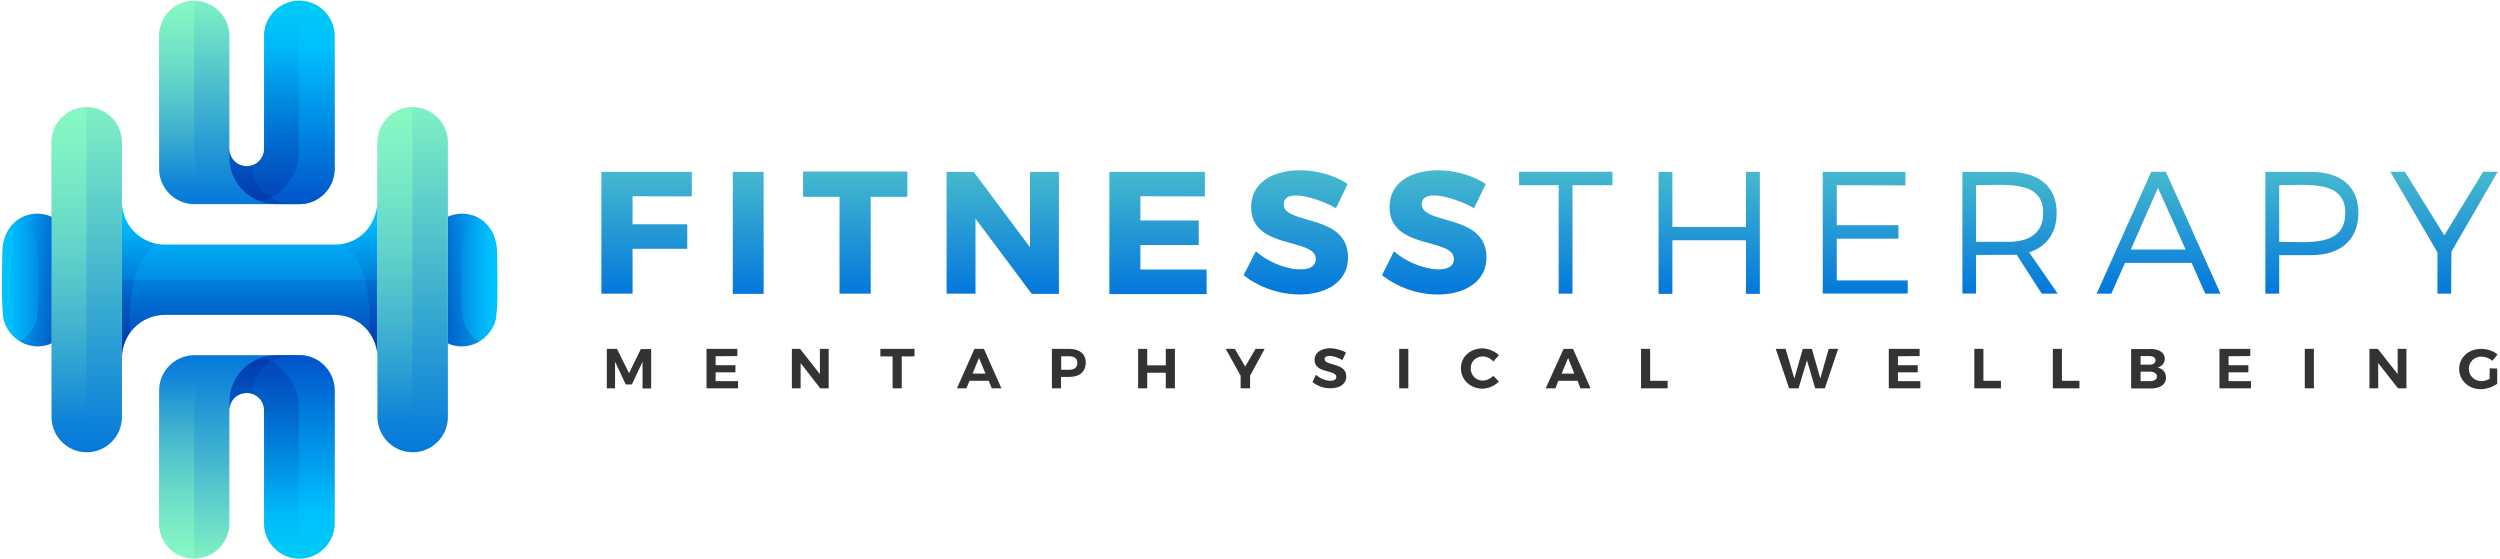 <?xml version="1.0" encoding="utf-8"?>
<!-- Generator: Adobe Illustrator 24.0.0, SVG Export Plug-In . SVG Version: 6.00 Build 0)  -->
<svg version="1.1" id="Layer_1" xmlns="http://www.w3.org/2000/svg" xmlns:xlink="http://www.w3.org/1999/xlink" x="0px" y="0px"
	 viewBox="0 0 1426.7 319.1" style="enable-background:new 0 0 1426.7 319.1;" xml:space="preserve">
<style type="text/css">
	.st0{fill:url(#SVGID_1_);}
	.st1{fill:url(#SVGID_2_);filter:url(#Adobe_OpacityMaskFilter);}
	.st2{mask:url(#id0_1_);fill:#021B8D;}
	.st3{fill:url(#SVGID_3_);}
	.st4{fill:url(#SVGID_4_);filter:url(#Adobe_OpacityMaskFilter_1_);}
	.st5{mask:url(#id2_2_);fill:#8EFFC1;}
	.st6{fill:url(#SVGID_5_);}
	.st7{fill:url(#SVGID_6_);filter:url(#Adobe_OpacityMaskFilter_2_);}
	.st8{mask:url(#id4_2_);fill:#021B8D;}
	.st9{fill:url(#SVGID_7_);filter:url(#Adobe_OpacityMaskFilter_3_);}
	.st10{mask:url(#id6_2_);fill:#021B8D;}
	.st11{fill:none;}
	.st12{fill:url(#SVGID_8_);}
	.st13{fill:url(#SVGID_9_);filter:url(#Adobe_OpacityMaskFilter_4_);}
	.st14{mask:url(#id24_2_);fill:#021B8D;}
	.st15{fill:url(#SVGID_10_);}
	.st16{fill:url(#SVGID_11_);}
	.st17{fill:url(#SVGID_12_);}
	.st18{fill:url(#SVGID_13_);filter:url(#Adobe_OpacityMaskFilter_5_);}
	.st19{mask:url(#id2_1_);fill:#8EFFC1;}
	.st20{fill:url(#SVGID_14_);}
	.st21{fill:url(#SVGID_15_);filter:url(#Adobe_OpacityMaskFilter_6_);}
	.st22{mask:url(#id4_1_);fill:#021B8D;}
	.st23{fill:url(#SVGID_16_);filter:url(#Adobe_OpacityMaskFilter_7_);}
	.st24{mask:url(#id6_1_);fill:#021B8D;}
	.st25{fill:url(#SVGID_17_);}
	.st26{fill:url(#SVGID_18_);filter:url(#Adobe_OpacityMaskFilter_8_);}
	.st27{mask:url(#id8_1_);fill:#021B8D;}
	.st28{fill:url(#SVGID_19_);filter:url(#Adobe_OpacityMaskFilter_9_);}
	.st29{mask:url(#id10_1_);fill:#021B8D;}
	.st30{fill:url(#SVGID_20_);filter:url(#Adobe_OpacityMaskFilter_10_);}
	.st31{mask:url(#id12_1_);fill:#8EFFC1;}
	.st32{fill:url(#SVGID_21_);filter:url(#Adobe_OpacityMaskFilter_11_);}
	.st33{mask:url(#id14_1_);fill:#8EFFC1;}
	.st34{fill:url(#SVGID_22_);filter:url(#Adobe_OpacityMaskFilter_12_);}
	.st35{mask:url(#id24_1_);fill:#021B8D;}
	.st36{fill:url(#SVGID_23_);}
	.st37{fill:#333333;}
</style>
<linearGradient id="SVGID_1_" gradientUnits="userSpaceOnUse" x1="142.486" y1="90.799" x2="142.496" y2="249.819" gradientTransform="matrix(1 0 0 -1 0 319.161)">
	<stop  offset="0" style="stop-color:#0131B9"/>
	<stop  offset="0.659" style="stop-color:#00BFFE"/>
	<stop  offset="1" style="stop-color:#00D8ED"/>
</linearGradient>
<path class="st0" d="M69.6,115.1v89c0-13.4,11-24.4,24.4-24.4H191c13.1,0,23.9,10.4,24.4,23.4c0,0.1,0,0.1,0,0.2v-87.4
	c-1,13.1-10.4,23.7-24.4,23.7H93.9C80.4,139.4,69.6,128.6,69.6,115.1L69.6,115.1z"/>
<defs>
	<filter id="Adobe_OpacityMaskFilter" filterUnits="userSpaceOnUse" x="69.6" y="159.6" width="145.8" height="44.5">
		<feColorMatrix  type="matrix" values="1 0 0 0 0  0 1 0 0 0  0 0 1 0 0  0 0 0 1 0"/>
	</filter>
</defs>
<mask maskUnits="userSpaceOnUse" x="69.6" y="159.6" width="145.8" height="44.5" id="id0_1_">
	
		<linearGradient id="SVGID_2_" gradientUnits="userSpaceOnUse" x1="142.491" y1="-74.85" x2="142.491" y2="191.01" gradientTransform="matrix(1 0 0 -1 0 319.161)">
		<stop  offset="0" style="stop-color:#FFFFFF"/>
		<stop  offset="1" style="stop-color:#FFFFFF;stop-opacity:0"/>
	</linearGradient>
	<rect x="68.6" y="158.5" class="st1" width="147.9" height="46.6"/>
</mask>
<path class="st2" d="M69.6,159.6v44.5c0-13.4,11-24.4,24.4-24.4H191c13.1,0,23.9,10.4,24.4,23.4c0,0.1,0,0.1,0,0.2v-43.7L69.6,159.6
	L69.6,159.6z"/>
<g>
	
		<linearGradient id="SVGID_3_" gradientUnits="userSpaceOnUse" x1="140.841" y1="74.45" x2="140.841" y2="339.76" gradientTransform="matrix(1 0 0 1 0 -7.03)">
		<stop  offset="0" style="stop-color:#0131B9"/>
		<stop  offset="0.502" style="stop-color:#0276DB"/>
		<stop  offset="1" style="stop-color:#8EFFC1"/>
	</linearGradient>
	<path class="st3" d="M110.8,318.8c11,0,20.1-9,20.1-20.1v-64.6c0-13.1,19.9-13.1,19.9,0v64.6c0,11,9,20.1,20.1,20.1
		s20.1-9,20.1-20.1v-75.9c0-11-9-20.1-20.1-20.1h-60c-11,0-20.1,9-20.1,20.1v75.9C90.8,309.8,99.8,318.8,110.8,318.8z"/>
	<defs>
		<filter id="Adobe_OpacityMaskFilter_1_" filterUnits="userSpaceOnUse" x="90.8" y="202.8" width="50.3" height="116">
			<feColorMatrix  type="matrix" values="1 0 0 0 0  0 1 0 0 0  0 0 1 0 0  0 0 0 1 0"/>
		</filter>
	</defs>
	<mask maskUnits="userSpaceOnUse" x="90.8" y="202.8" width="50.3" height="116" id="id2_2_">
		
			<linearGradient id="SVGID_4_" gradientUnits="userSpaceOnUse" x1="115.951" y1="422.4" x2="115.951" y2="221.78" gradientTransform="matrix(1 0 0 1 0 -7.03)">
			<stop  offset="0" style="stop-color:#FFFFFF"/>
			<stop  offset="1" style="stop-color:#FFFFFF;stop-opacity:0"/>
		</linearGradient>
		<rect x="89.7" y="201.8" class="st4" width="52.4" height="118.1"/>
	</mask>
	<path class="st5" d="M141.1,202.8h-30.3c-11,0-20.1,9-20.1,20.1v75.9c0,11,9,20.1,20.1,20.1v-85.7
		C110.8,216.4,124.5,202.8,141.1,202.8L141.1,202.8z"/>
	
		<linearGradient id="SVGID_5_" gradientUnits="userSpaceOnUse" x1="160.901" y1="181.56" x2="160.901" y2="358.14" gradientTransform="matrix(1 0 0 1 0 -7.03)">
		<stop  offset="0" style="stop-color:#0131B9"/>
		<stop  offset="0.659" style="stop-color:#00BFFE"/>
		<stop  offset="1" style="stop-color:#00D8ED"/>
	</linearGradient>
	<path class="st6" d="M130.9,234.1c0-5.5,4.5-9.9,9.9-9.9s9.9,4.5,9.9,9.9v64.6c0,11,9,20.1,20.1,20.1l0,0c11,0,20.1-9,20.1-20.1
		v-75.9c0-11-9-20.1-20.1-20.1h-13.1c-14.8,0-26.8,12-26.8,26.8L130.9,234.1L130.9,234.1z"/>
	<defs>
		<filter id="Adobe_OpacityMaskFilter_2_" filterUnits="userSpaceOnUse" x="130.9" y="204.1" width="39.9" height="114.7">
			<feColorMatrix  type="matrix" values="1 0 0 0 0  0 1 0 0 0  0 0 1 0 0  0 0 0 1 0"/>
		</filter>
	</defs>
	<mask maskUnits="userSpaceOnUse" x="130.9" y="204.1" width="39.9" height="114.7" id="id4_2_">
		
			<linearGradient id="SVGID_6_" gradientUnits="userSpaceOnUse" x1="150.871" y1="-33.61" x2="150.871" y2="315.94" gradientTransform="matrix(1 0 0 1 0 -7.03)">
			<stop  offset="0" style="stop-color:#FFFFFF"/>
			<stop  offset="1" style="stop-color:#FFFFFF;stop-opacity:0"/>
		</linearGradient>
		<rect x="129.9" y="203.1" class="st7" width="42" height="116.8"/>
	</mask>
	<path class="st8" d="M130.9,234.1c0-5.5,4.5-9.9,9.9-9.9s9.9,4.5,9.9,9.9v64.6c0,11,9,20.1,20.1,20.1l0,0v-85.7
		c0-13.6-9.1-25.2-21.5-29c-10.7,3.5-18.5,13.6-18.5,25.5V234.1z"/>
	<defs>
		<filter id="Adobe_OpacityMaskFilter_3_" filterUnits="userSpaceOnUse" x="130.9" y="202.8" width="37.6" height="31.3">
			<feColorMatrix  type="matrix" values="1 0 0 0 0  0 1 0 0 0  0 0 1 0 0  0 0 0 1 0"/>
		</filter>
	</defs>
	<mask maskUnits="userSpaceOnUse" x="130.9" y="202.8" width="37.6" height="31.3" id="id6_2_">
		
			<linearGradient id="SVGID_7_" gradientUnits="userSpaceOnUse" x1="149.726" y1="78.3" x2="149.726" y2="253.9" gradientTransform="matrix(1 0 0 1 0 -7.03)">
			<stop  offset="0" style="stop-color:#FFFFFF"/>
			<stop  offset="1" style="stop-color:#FFFFFF;stop-opacity:0"/>
		</linearGradient>
		<rect x="129.9" y="201.8" class="st9" width="39.7" height="33.4"/>
	</mask>
	<path class="st10" d="M130.9,234.1c0-5.5,4.5-9.9,9.9-9.9c1.2,0,2.4,0.2,3.5,0.6l0,0c0-19.4,17.8-21.8,24.2-22h-10.8
		c-14.8,0-26.8,12-26.8,26.8V234.1L130.9,234.1z"/>
</g>
<g>
	<path class="st11" d="M263.8,121.8L263.8,121.8c-11,0-20.1,9-20.1,20.1v35.6c0,11,9,20.1,20.1,20.1l0,0c11,0,20.1-9,20.1-20.1
		v-35.6C283.9,130.8,274.9,121.8,263.8,121.8L263.8,121.8z"/>
	
		<linearGradient id="SVGID_8_" gradientUnits="userSpaceOnUse" x1="-17.429" y1="159.371" x2="-89.549" y2="159.371" gradientTransform="matrix(-1 0 0 -1 214.281 319.161)">
		<stop  offset="0" style="stop-color:#0131B9"/>
		<stop  offset="0.659" style="stop-color:#00BFFE"/>
		<stop  offset="1" style="stop-color:#00D8ED"/>
	</linearGradient>
	<path class="st12" d="M283.7,144.6c0,7.8,0.9,33.2-1.1,39c-2.1,6.3-6.8,10.7-12.2,12.8c-4.8,1.8-10.2,1.8-14.9-0.5v-0.2v-72
		C267.9,118.1,283.7,125.8,283.7,144.6L283.7,144.6z"/>
	<defs>
		<filter id="Adobe_OpacityMaskFilter_4_" filterUnits="userSpaceOnUse" x="255.5" y="121.9" width="18" height="75.8">
			<feColorMatrix  type="matrix" values="1 0 0 0 0  0 1 0 0 0  0 0 1 0 0  0 0 0 1 0"/>
		</filter>
	</defs>
	<mask maskUnits="userSpaceOnUse" x="255.5" y="121.9" width="18" height="75.8" id="id24_2_">
		
			<linearGradient id="SVGID_9_" gradientUnits="userSpaceOnUse" x1="120.064" y1="34.101" x2="-74.346" y2="177.121" gradientTransform="matrix(-1 0 0 -1 214.281 319.161)">
			<stop  offset="0" style="stop-color:#FFFFFF"/>
			<stop  offset="1" style="stop-color:#FFFFFF;stop-opacity:0"/>
		</linearGradient>
		<rect x="254.5" y="120.9" class="st13" width="20.1" height="77.9"/>
	</mask>
	<path class="st14" d="M263.4,144.6c0,7.8-0.9,33.2,1.1,39c1.7,5,5,8.9,9.1,11.3c-1,0.6-2.1,1.1-3.1,1.5c-4.8,1.8-10.2,1.8-14.9-0.5
		v-0.2v-72c5.9-2.7,12.6-2.3,18,0.9C267.6,128,263.4,134.8,263.4,144.6L263.4,144.6z"/>
</g>
<linearGradient id="SVGID_10_" gradientUnits="userSpaceOnUse" x1="49.526" y1="-168.78" x2="49.526" y2="281.69" gradientTransform="matrix(1 0 0 -1 0 319.161)">
	<stop  offset="0" style="stop-color:#0131B9"/>
	<stop  offset="0.502" style="stop-color:#0276DB"/>
	<stop  offset="1" style="stop-color:#8EFFC1"/>
</linearGradient>
<path class="st15" d="M69.6,204.1V81.2c0-11-9-20.1-20.1-20.1c-11,0-20.1,9-20.1,20.1V238c0,11,9,20.1,20.1,20.1
	c11,0,20.1-9,20.1-20.1V204.1z"/>
<linearGradient id="SVGID_11_" gradientUnits="userSpaceOnUse" x1="235.441" y1="-168.78" x2="235.441" y2="281.69" gradientTransform="matrix(1 0 0 -1 0 319.161)">
	<stop  offset="0" style="stop-color:#0131B9"/>
	<stop  offset="0.502" style="stop-color:#0276DB"/>
	<stop  offset="1" style="stop-color:#8EFFC1"/>
</linearGradient>
<path class="st16" d="M215.4,115.8v87.4c0-0.1,0-0.1,0-0.2l0,35c0,11,9,20.1,20.1,20.1c11,0,20.1-9,20.1-20.1V81.2
	c0-11-9-20.1-20.1-20.1c-11,0-20.1,9-20.1,20.1L215.4,115.8L215.4,115.8z"/>
<path class="st11" d="M21.1,121.8L21.1,121.8c11,0,20.1,9,20.1,20.1v35.6c0,11-9,20.1-20.1,20.1l0,0c-11,0-20.1-9-20.1-20.1v-35.6
	C1.1,130.8,10.1,121.8,21.1,121.8L21.1,121.8z"/>
<linearGradient id="SVGID_12_" gradientUnits="userSpaceOnUse" x1="140.841" y1="67.42" x2="140.841" y2="332.73" gradientTransform="matrix(1 0 0 -1 0 319.161)">
	<stop  offset="0" style="stop-color:#0131B9"/>
	<stop  offset="0.502" style="stop-color:#0276DB"/>
	<stop  offset="1" style="stop-color:#8EFFC1"/>
</linearGradient>
<path class="st17" d="M110.8,0.4c11,0,20.1,9,20.1,20.1V85c0,13.1,19.9,13.1,19.9,0V20.5c0-11,9-20.1,20.1-20.1s20.1,9,20.1,20.1
	v75.9c0,11-9,20.1-20.1,20.1h-60c-11,0-20.1-9-20.1-20.1V20.5C90.8,9.4,99.8,0.4,110.8,0.4z"/>
<defs>
	<filter id="Adobe_OpacityMaskFilter_5_" filterUnits="userSpaceOnUse" x="90.8" y="0.4" width="50.3" height="116">
		<feColorMatrix  type="matrix" values="1 0 0 0 0  0 1 0 0 0  0 0 1 0 0  0 0 0 1 0"/>
	</filter>
</defs>
<mask maskUnits="userSpaceOnUse" x="90.8" y="0.4" width="50.3" height="116" id="id2_1_">
	
		<linearGradient id="SVGID_13_" gradientUnits="userSpaceOnUse" x1="115.951" y1="415.37" x2="115.951" y2="214.75" gradientTransform="matrix(1 0 0 -1 0 319.161)">
		<stop  offset="0" style="stop-color:#FFFFFF"/>
		<stop  offset="1" style="stop-color:#FFFFFF;stop-opacity:0"/>
	</linearGradient>
	<rect x="89.7" y="-0.7" class="st18" width="52.4" height="118.1"/>
</mask>
<path class="st19" d="M141.1,116.4h-30.3c-11,0-20.1-9-20.1-20.1V20.5c0-11,9-20.1,20.1-20.1v85.7
	C110.8,102.7,124.5,116.4,141.1,116.4L141.1,116.4z"/>
<linearGradient id="SVGID_14_" gradientUnits="userSpaceOnUse" x1="160.901" y1="174.53" x2="160.901" y2="351.11" gradientTransform="matrix(1 0 0 -1 0 319.161)">
	<stop  offset="0" style="stop-color:#0131B9"/>
	<stop  offset="0.659" style="stop-color:#00BFFE"/>
	<stop  offset="1" style="stop-color:#00D8ED"/>
</linearGradient>
<path class="st20" d="M130.9,85c0,5.5,4.5,9.9,9.9,9.9s9.9-4.5,9.9-9.9V20.5c0-11,9-20.1,20.1-20.1l0,0c11,0,20.1,9,20.1,20.1v75.9
	c0,11-9,20.1-20.1,20.1h-13.1c-14.8,0-26.8-12-26.8-26.8L130.9,85L130.9,85z"/>
<defs>
	<filter id="Adobe_OpacityMaskFilter_6_" filterUnits="userSpaceOnUse" x="130.9" y="0.4" width="39.9" height="114.7">
		<feColorMatrix  type="matrix" values="1 0 0 0 0  0 1 0 0 0  0 0 1 0 0  0 0 0 1 0"/>
	</filter>
</defs>
<mask maskUnits="userSpaceOnUse" x="130.9" y="0.4" width="39.9" height="114.7" id="id4_1_">
	
		<linearGradient id="SVGID_15_" gradientUnits="userSpaceOnUse" x1="150.871" y1="-40.64" x2="150.871" y2="308.91" gradientTransform="matrix(1 0 0 -1 0 319.161)">
		<stop  offset="0" style="stop-color:#FFFFFF"/>
		<stop  offset="1" style="stop-color:#FFFFFF;stop-opacity:0"/>
	</linearGradient>
	<rect x="129.9" y="-0.7" class="st21" width="42" height="116.8"/>
</mask>
<path class="st22" d="M130.9,85c0,5.5,4.5,9.9,9.9,9.9s9.9-4.5,9.9-9.9V20.5c0-11,9-20.1,20.1-20.1l0,0v85.7
	c0,13.6-9.1,25.2-21.5,29c-10.7-3.5-18.5-13.6-18.5-25.5V85z"/>
<defs>
	<filter id="Adobe_OpacityMaskFilter_7_" filterUnits="userSpaceOnUse" x="130.9" y="85" width="37.6" height="31.3">
		<feColorMatrix  type="matrix" values="1 0 0 0 0  0 1 0 0 0  0 0 1 0 0  0 0 0 1 0"/>
	</filter>
</defs>
<mask maskUnits="userSpaceOnUse" x="130.9" y="85" width="37.6" height="31.3" id="id6_1_">
	
		<linearGradient id="SVGID_16_" gradientUnits="userSpaceOnUse" x1="149.726" y1="71.27" x2="149.726" y2="246.87" gradientTransform="matrix(1 0 0 -1 0 319.161)">
		<stop  offset="0" style="stop-color:#FFFFFF"/>
		<stop  offset="1" style="stop-color:#FFFFFF;stop-opacity:0"/>
	</linearGradient>
	<rect x="129.9" y="84" class="st23" width="39.7" height="33.4"/>
</mask>
<path class="st24" d="M130.9,85c0,5.5,4.5,9.9,9.9,9.9c1.2,0,2.4-0.2,3.5-0.6l0,0c0,19.4,17.8,21.8,24.2,22h-10.8
	c-14.8,0-26.8-12-26.8-26.8V85L130.9,85z"/>
<linearGradient id="SVGID_17_" gradientUnits="userSpaceOnUse" x1="53.261" y1="159.371" x2="-18.859" y2="159.371" gradientTransform="matrix(1 0 0 -1 0 319.161)">
	<stop  offset="0" style="stop-color:#0131B9"/>
	<stop  offset="0.659" style="stop-color:#00BFFE"/>
	<stop  offset="1" style="stop-color:#00D8ED"/>
</linearGradient>
<path class="st25" d="M1.3,144.6c0,7.8-0.9,33.2,1.1,39c2.1,6.3,6.8,10.7,12.2,12.8c4.8,1.8,10.2,1.8,14.9-0.5v-0.2v-72
	C17,118.1,1.3,125.8,1.3,144.6L1.3,144.6z"/>
<defs>
	<filter id="Adobe_OpacityMaskFilter_8_" filterUnits="userSpaceOnUse" x="69.6" y="115.1" width="19.3" height="89">
		<feColorMatrix  type="matrix" values="1 0 0 0 0  0 1 0 0 0  0 0 1 0 0  0 0 0 1 0"/>
	</filter>
</defs>
<mask maskUnits="userSpaceOnUse" x="69.6" y="115.1" width="19.3" height="89" id="id8_1_">
	
		<linearGradient id="SVGID_18_" gradientUnits="userSpaceOnUse" x1="79.221" y1="-24.94" x2="79.221" y2="191.48" gradientTransform="matrix(1 0 0 -1 0 319.161)">
		<stop  offset="0" style="stop-color:#FFFFFF"/>
		<stop  offset="1" style="stop-color:#FFFFFF;stop-opacity:0"/>
	</linearGradient>
	<rect x="68.6" y="114.1" class="st26" width="21.3" height="91.1"/>
</mask>
<path class="st27" d="M69.6,115.1v89c0-5.4,1.8-10.4,4.7-14.4c-0.8-13.1-0.3-38.1,14.5-50.6c-1.6-0.4-3.2-0.9-4.7-1.6
	C75.6,133.7,69.6,125.1,69.6,115.1L69.6,115.1z"/>
<defs>
	<filter id="Adobe_OpacityMaskFilter_9_" filterUnits="userSpaceOnUse" x="196.1" y="115.1" width="19.3" height="89">
		<feColorMatrix  type="matrix" values="1 0 0 0 0  0 1 0 0 0  0 0 1 0 0  0 0 0 1 0"/>
	</filter>
</defs>
<mask maskUnits="userSpaceOnUse" x="196.1" y="115.1" width="19.3" height="89" id="id10_1_">
	
		<linearGradient id="SVGID_19_" gradientUnits="userSpaceOnUse" x1="205.756" y1="-24.94" x2="205.756" y2="191.48" gradientTransform="matrix(1 0 0 -1 0 319.161)">
		<stop  offset="0" style="stop-color:#FFFFFF"/>
		<stop  offset="1" style="stop-color:#FFFFFF;stop-opacity:0"/>
	</linearGradient>
	<rect x="195.1" y="114.1" class="st28" width="21.4" height="91.1"/>
</mask>
<path class="st29" d="M215.4,115.1v89c0-5.4-1.8-10.4-4.7-14.4c0.8-13.1,0.3-38.1-14.5-50.6c1.6-0.4,3.2-0.9,4.7-1.6
	C209.4,133.7,215.4,125.1,215.4,115.1L215.4,115.1z"/>
<defs>
	<filter id="Adobe_OpacityMaskFilter_10_" filterUnits="userSpaceOnUse" x="29.5" y="61.2" width="20.1" height="196.9">
		<feColorMatrix  type="matrix" values="1 0 0 0 0  0 1 0 0 0  0 0 1 0 0  0 0 0 1 0"/>
	</filter>
</defs>
<mask maskUnits="userSpaceOnUse" x="29.5" y="61.2" width="20.1" height="196.9" id="id12_1_">
	
		<linearGradient id="SVGID_20_" gradientUnits="userSpaceOnUse" x1="39.491" y1="385.84" x2="39.491" y2="79.37" gradientTransform="matrix(1 0 0 -1 0 319.161)">
		<stop  offset="0" style="stop-color:#FFFFFF"/>
		<stop  offset="1" style="stop-color:#FFFFFF;stop-opacity:0"/>
	</linearGradient>
	<rect x="28.4" y="60.1" class="st30" width="22.1" height="199"/>
</mask>
<path class="st31" d="M49.5,61.2v196.9c-11,0-20.1-9-20.1-20.1v-42.2v-0.2v-72v-0.1V81.2C29.5,70.2,38.5,61.2,49.5,61.2L49.5,61.2z"
	/>
<defs>
	<filter id="Adobe_OpacityMaskFilter_11_" filterUnits="userSpaceOnUse" x="215.4" y="61.2" width="20.1" height="196.9">
		<feColorMatrix  type="matrix" values="1 0 0 0 0  0 1 0 0 0  0 0 1 0 0  0 0 0 1 0"/>
	</filter>
</defs>
<mask maskUnits="userSpaceOnUse" x="215.4" y="61.2" width="20.1" height="196.9" id="id14_1_">
	
		<linearGradient id="SVGID_21_" gradientUnits="userSpaceOnUse" x1="225.421" y1="385.84" x2="225.421" y2="79.37" gradientTransform="matrix(1 0 0 -1 0 319.161)">
		<stop  offset="0" style="stop-color:#FFFFFF"/>
		<stop  offset="1" style="stop-color:#FFFFFF;stop-opacity:0"/>
	</linearGradient>
	<rect x="214.4" y="60.1" class="st32" width="22.1" height="199"/>
</mask>
<path class="st33" d="M235.5,61.2v196.9c-11,0-20.1-9-20.1-20.1v-42.2v-0.2v-72v-0.1V81.2C215.4,70.2,224.4,61.2,235.5,61.2
	L235.5,61.2z"/>
<defs>
	<filter id="Adobe_OpacityMaskFilter_12_" filterUnits="userSpaceOnUse" x="11.5" y="121.9" width="18" height="75.8">
		<feColorMatrix  type="matrix" values="1 0 0 0 0  0 1 0 0 0  0 0 1 0 0  0 0 0 1 0"/>
	</filter>
</defs>
<mask maskUnits="userSpaceOnUse" x="11.5" y="121.9" width="18" height="75.8" id="id24_1_">
	
		<linearGradient id="SVGID_22_" gradientUnits="userSpaceOnUse" x1="190.754" y1="34.101" x2="-3.656" y2="177.121" gradientTransform="matrix(1 0 0 -1 0 319.161)">
		<stop  offset="0" style="stop-color:#FFFFFF"/>
		<stop  offset="1" style="stop-color:#FFFFFF;stop-opacity:0"/>
	</linearGradient>
	<rect x="10.4" y="120.9" class="st34" width="20.1" height="77.9"/>
</mask>
<path class="st35" d="M21.6,144.6c0,7.8,0.9,33.2-1.1,39c-1.7,5-5,8.9-9.1,11.3c1,0.6,2.1,1.1,3.1,1.5c4.8,1.8,10.2,1.8,14.9-0.5
	v-0.2v-72c-5.9-2.7-12.6-2.3-18,0.9C17.3,128,21.6,134.8,21.6,144.6L21.6,144.6z"/>
<linearGradient id="SVGID_23_" gradientUnits="userSpaceOnUse" x1="884.231" y1="2.65" x2="884.231" y2="296.54" gradientTransform="matrix(1 0 0 -1 0 319.161)">
	<stop  offset="0" style="stop-color:#0131B9"/>
	<stop  offset="0.502" style="stop-color:#0276DB"/>
	<stop  offset="1" style="stop-color:#8EFFC1"/>
</linearGradient>
<path class="st36" d="M361,112V128h31.2v14H361v25.6h-17.8V98.1h51.6v14L361,112L361,112L361,112z M418.2,98.1h17.6v69.6h-17.6V98.1
	z M496.9,112.3v55.3l-17.8,0v-55.3h-20.8V97.9h59.5v14.4L496.9,112.3L496.9,112.3z M588.7,167.6l-32-42.8v42.8h-16.5V98.1h15.5
	l32.1,43v-43h16.5v69.6H588.7z M650.8,112v13.8h33.3v14h-33.3v14h37.8v14l-55.5,0V98.1h54.5v14L650.8,112L650.8,112L650.8,112z
	 M769.1,105l-6.7,13.8c-8.8-5.1-29.8-12.2-29.8-2.2c0,11.9,36.7,5.1,36.7,30.3c0,24.5-38.1,27.5-59.6,10.1l7-13.6
	c12.3,10.9,34.2,14.5,34.2,4.4c0-12.4-36.9-5-36.9-29.6C714,94.4,749.5,92,769.1,105 M847.9,105l-6.7,13.8
	c-8.9-5.2-29.8-12.2-29.8-2.2c0,11.9,36.9,5.1,36.9,30.3c0,24.3-37.8,27.7-59.6,10.1l6.8-13.6c12.1,10.7,34.2,14.6,34.2,4.4
	c0-12.4-36.7-5-36.7-29.6C792.9,94.2,828.6,92.2,847.9,105 M897.4,105.7v61.9l-7.9,0v-61.9h-22.6v-7.7h53.3v7.7L897.4,105.7
	L897.4,105.7z M996.4,167.6v-30.5h-42v30.6l-7.9,0V98.1h7.9v31.4h42V98.1h7.9v69.6H996.4z M1048.2,105.7v22.8h35.2v7.7h-35.2V160
	h40.5v7.5h-48.5V98.1h47.2v7.7L1048.2,105.7L1048.2,105.7z M1146.2,138c12.7,0,19.8-5.6,19.8-16.5c0-19-21.4-15.8-38.3-15.8v32.3
	L1146.2,138L1146.2,138z M1150.9,145.4l-23.2,0.1v22h-7.8V98.1h26.3c17.5,0,27.5,8.5,27.5,23.3c0,11.5-5.6,19.3-15.7,22.6l16.3,23.6
	l-9.1,0L1150.9,145.4L1150.9,145.4z M1231.5,107.2l-15.5,35.2h31.3L1231.5,107.2z M1212.7,150l-7.8,17.6h-8.4l31.2-69.6h8.3
	l31.2,69.6h-8.7l-7.8-17.6H1212.7L1212.7,150z M1300.7,138c16.5,0,37.7,3.2,37.7-16.5c0-18.9-21.4-15.8-37.7-15.8V138z M1318.9,98.1
	c17.1,0,27,8.5,27,23.3c0,15.3-10,24.2-27,24.2h-18.2v22h-7.9V98.1L1318.9,98.1L1318.9,98.1z M1398.8,167.6h-7.8V144l-26.9-46h8.3
	l22.5,36.3l22.2-36.3h8.3l-26.4,45.6L1398.8,167.6L1398.8,167.6z"/>
<path class="st37" d="M366.7,221.6v-15.2l-6.1,13h-3.5l-6.1-13v15.2h-4.7v-22.5h5.8L359,213l6.7-13.8h5.9v22.5H366.7L366.7,221.6z
	 M408.4,203.3v5.1h11.3v4.1h-11.3v5h12.8v4.1h-18v-22.5h17.6v4.1L408.4,203.3L408.4,203.3z M468.1,221.6l-11.2-14.4v14.4h-5v-22.5
	h4.7l11.3,14.4v-14.4h5v22.5H468.1L468.1,221.6z M514.6,203.4v18.2h-5.2v-18.2h-7v-4.3h19.5v4.3H514.6L514.6,203.4z M558.7,204.3
	l-3.7,8.9h7.4L558.7,204.3z M553.3,217.3l-1.8,4.3h-5.4l10-22.5h5.4l10,22.5H566l-1.8-4.3H553.3L553.3,217.3z M605.6,211h4.5
	c3,0,4.7-1.2,4.7-3.9c0-2.5-1.6-3.8-4.7-3.8h-4.5V211L605.6,211z M610.2,199.1c5.9,0,9.4,2.9,9.4,7.7c0,5.4-3.5,8.3-9.4,8.3h-4.7
	v6.5h-5.2v-22.5H610.2z M665.3,221.6v-8.9h-10.6v8.9h-5.2v-22.5h5.2v9.4h10.6v-9.4h5.2v22.5H665.3z M713.4,221.6H708v-7.2l-8.5-15.3
	h5.2l5.9,10.1l5.9-10.1h5.2l-8.3,15.3L713.4,221.6L713.4,221.6z M768.1,201.2l-2,4.3c-2.4-1.4-5.4-2.4-7.2-2.4c-1.6,0-3,0.5-3,1.8
	c0,4.1,12.4,1.8,12.4,9.9c0,4.5-3.9,6.8-9.1,6.8c-3.9,0-7.6-1.4-10.2-3.6l2-4.1c2.4,2.2,5.8,3.4,8.1,3.4c2.2,0,3.5-0.7,3.5-2.2
	c0-4.3-12.4-1.8-12.4-9.7c0-4.1,3.7-6.7,9.1-6.7C762.5,198.9,765.9,199.8,768.1,201.2L768.1,201.2L768.1,201.2z M798.5,199.1h5.2
	v22.5h-5.2V199.1z M855.4,202.7l-3.2,3.6c-1.5-1.8-3.9-2.9-5.9-2.9c-4.1,0-7,2.9-7,6.8c0,3.9,2.9,7,7,7c2,0,4.3-1.1,5.9-2.7l3.2,3.2
	c-2.4,2.5-6.1,4.1-9.4,4.1c-6.9,0-12.3-5.1-12.3-11.7c0-6.5,5.4-11.3,12.4-11.3C849.4,198.9,853,200.4,855.4,202.7L855.4,202.7z
	 M894.9,204.3l-3.7,8.9h7.2L894.9,204.3z M889.3,217.3l-1.6,4.3h-5.6l10.2-22.5h5.4l10,22.5h-5.8l-1.6-4.3H889.3L889.3,217.3z
	 M951.7,217.3v4.3h-15.2v-22.5h5.2v18.2H951.7L951.7,217.3z M1035.9,221.6l-4.7-16l-4.8,16h-5.4l-7.6-22.5h5.6l5,16.9l4.8-16.9h5.2
	l4.8,16.9l4.8-16.9h5.4l-7.6,22.5H1035.9L1035.9,221.6z M1083.1,203.3v5.1h11.3v4.1h-11.3v5h12.8v4.1h-18v-22.5h17.6v4.1
	L1083.1,203.3L1083.1,203.3z M1141.9,217.3v4.3h-15.2v-22.5h5.2v18.2H1141.9L1141.9,217.3z M1186.7,217.3v4.3h-15.2v-22.5h5.2v18.2
	H1186.7z M1221.6,217.5h5.2c2.6,0,4.1-0.9,4.1-2.7c0-1.6-1.5-2.7-4.1-2.7h-5.2V217.5z M1221.6,208.1h5.2c2,0,3.3-0.9,3.3-2.5
	c0-1.4-1.3-2.4-3.3-2.4h-5.2V208.1z M1227.1,199.1c5,0,8.3,2.2,8.3,5.6c0,2.5-1.6,4.3-4.1,5.1c2.9,0.5,4.8,2.7,4.8,5.8
	c0,3.8-3.3,6.1-8.7,6.1h-11.2v-22.5H1227.1L1227.1,199.1z M1271.8,203.3v5.1h11.3v4.1h-11.3v5h12.8v4.1h-18v-22.5h17.6v4.1
	L1271.8,203.3L1271.8,203.3z M1315.3,199.1h5.2v22.5h-5.2V199.1z M1368.5,221.6l-11.3-14.4v14.4h-5v-22.5h4.8l11.3,14.4v-14.4h5
	v22.5H1368.5z M1425.1,210.3v8.7c-2.4,1.8-6.1,3.1-9.4,3.1c-7,0-12.3-5.1-12.3-11.5c0-6.7,5.4-11.5,12.6-11.5c3.5,0,7,1.2,9.3,3.2
	l-2.9,3.6c-1.6-1.4-4.1-2.4-6.3-2.4c-4.1,0-7.2,3.1-7.2,7c0,3.9,3.2,7,7.2,7c1.5,0,3.2-0.5,4.7-1.3v-6L1425.1,210.3L1425.1,210.3
	L1425.1,210.3z"/>
</svg>
